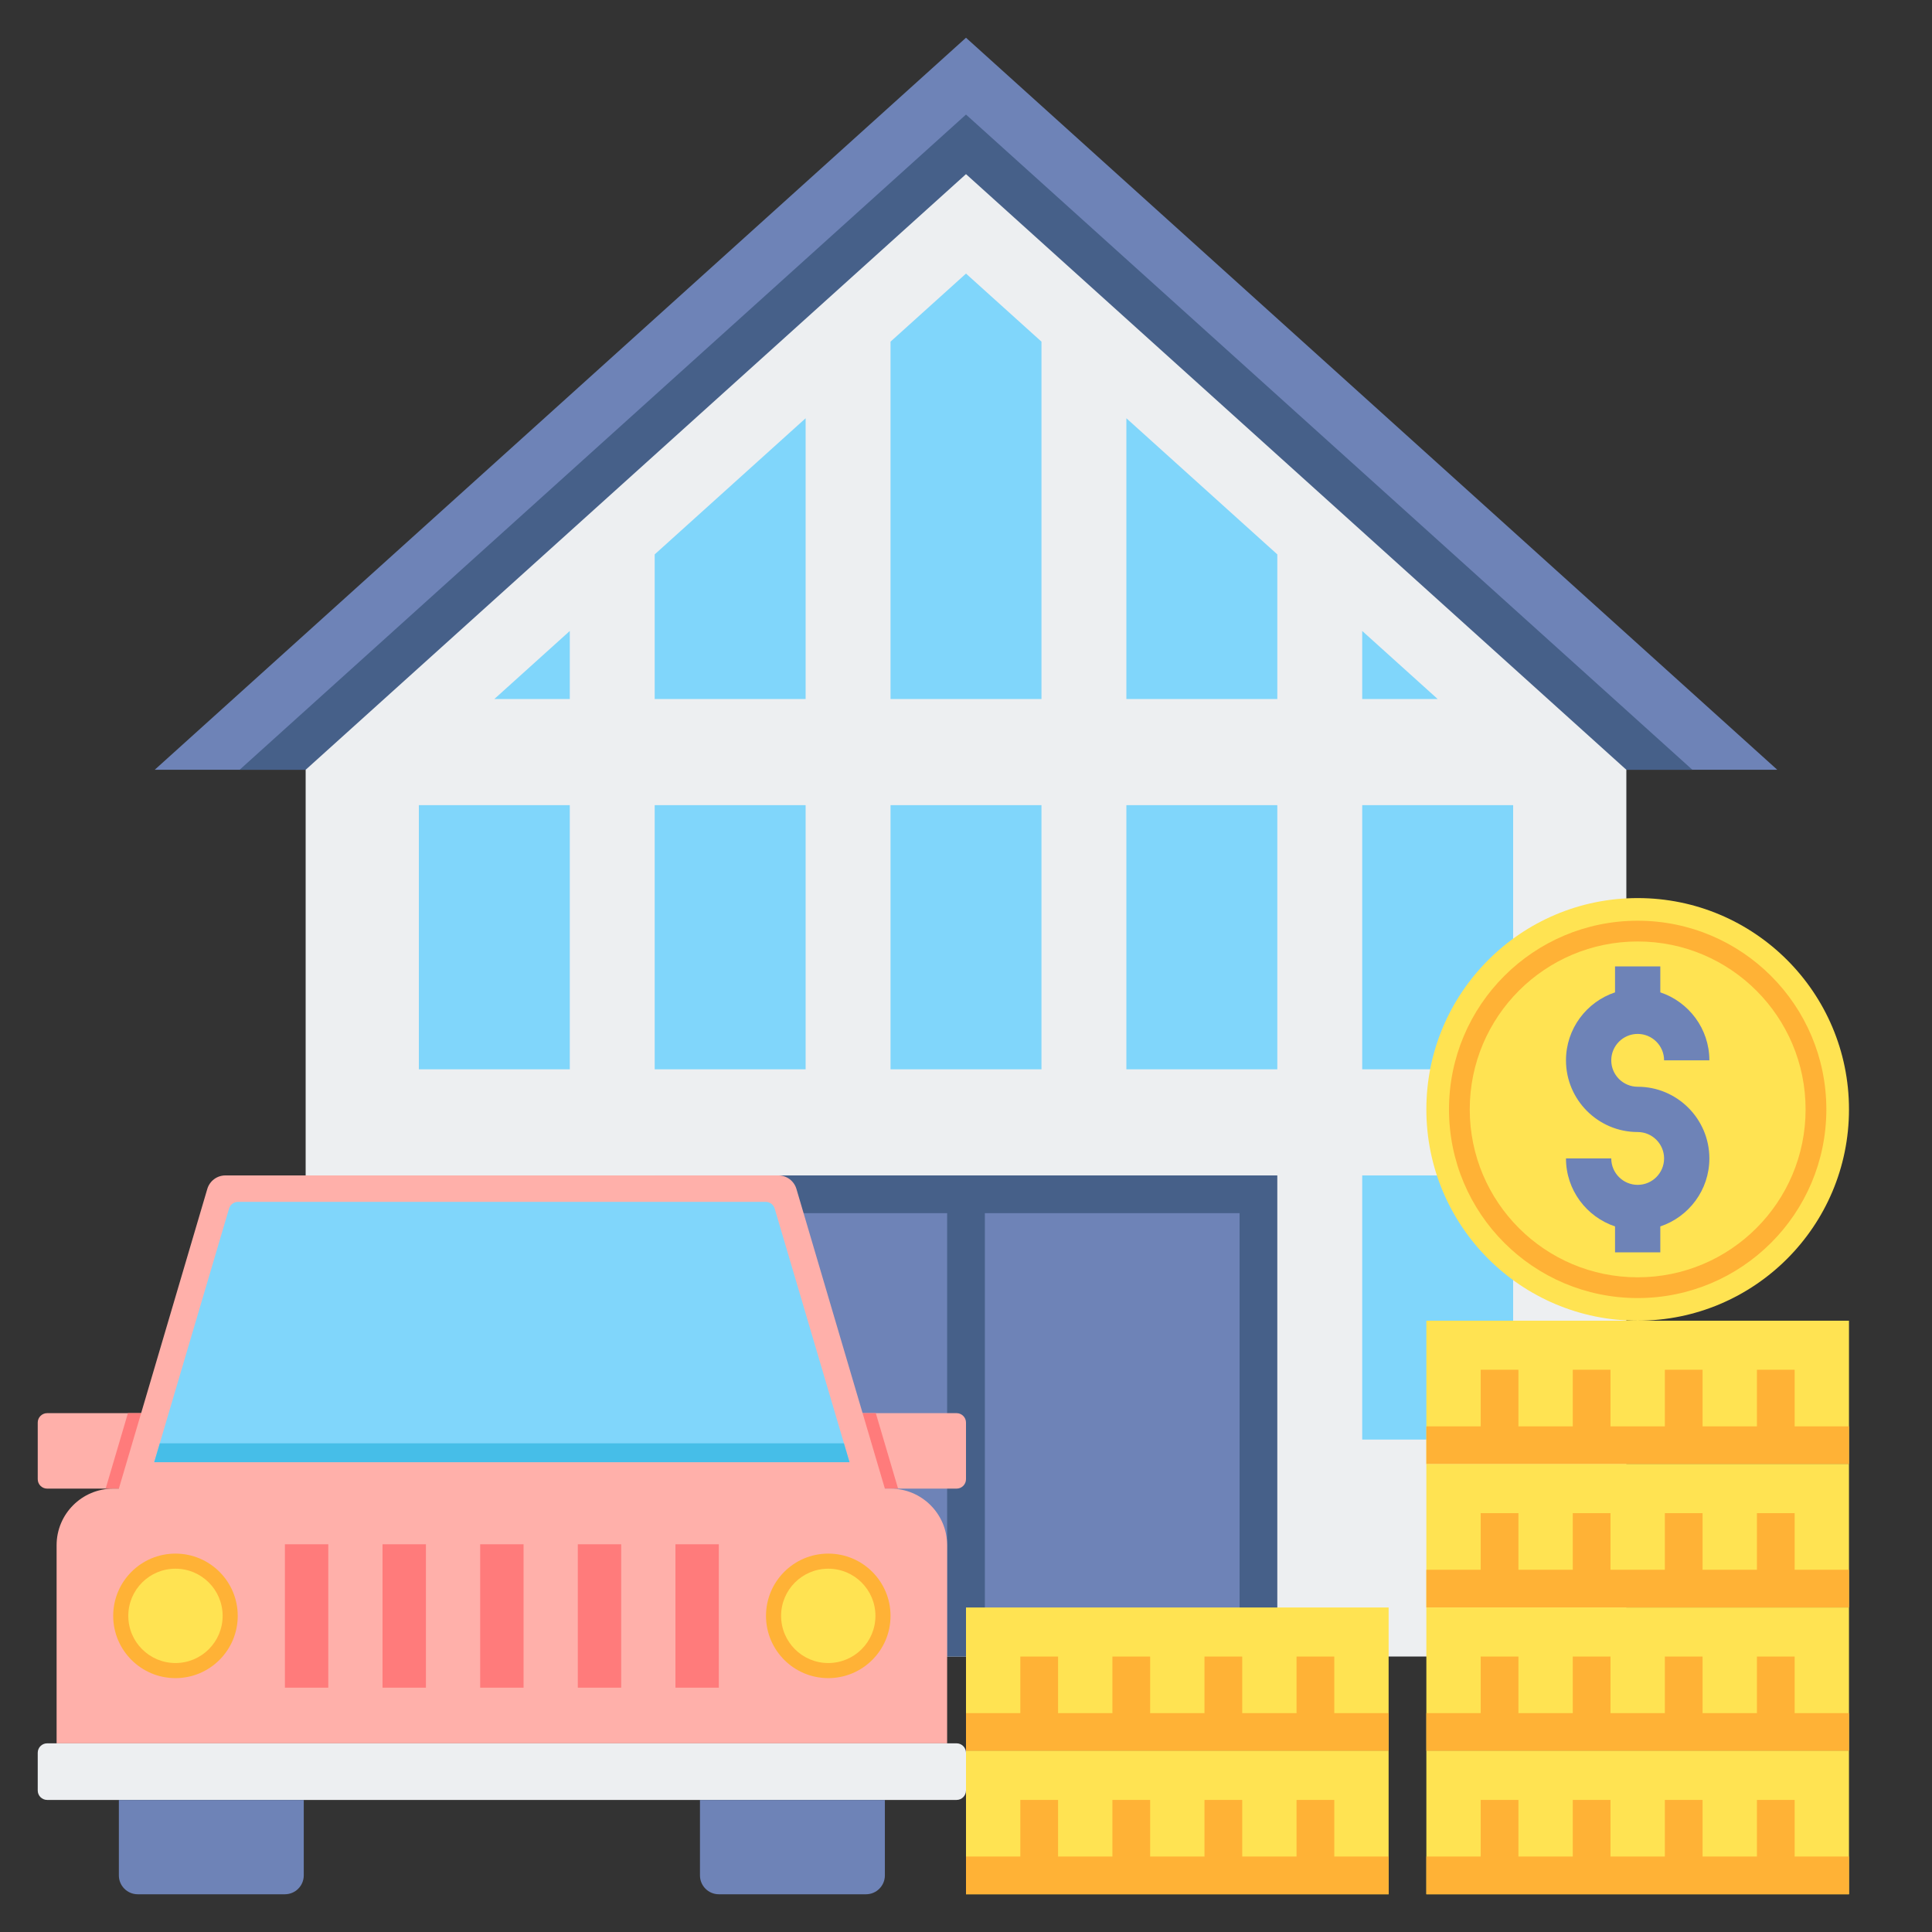 <svg xmlns="http://www.w3.org/2000/svg" enable-background="new 0 0 512 512" viewBox="0 0 512 512"><rect x="0" y="0" width="512" height="512" fill="#333333" stroke="none"/><polygon fill="#6e83b7" points="471 204 41 204 256 10"/><polygon fill="#466089" points="448.5 204 63.5 204 256 30.359"/><polygon fill="#edeff1" points="256 46.147 81 204 81 439 431 439 431 204"/><polygon fill="#80d6fb" points="151 167.21 151 185.25 131 185.25"/><polygon fill="#80d6fb" points="213.5 110.84 213.5 185.25 173.5 185.25 173.5 146.92"/><polygon fill="#80d6fb" points="276 90.54 276 185.25 236 185.25 236 90.54 256 72.5"/><polygon fill="#80d6fb" points="338.5 146.92 338.5 185.25 298.5 185.25 298.5 110.84"/><polygon fill="#80d6fb" points="381 185.25 361 185.25 361 167.21"/><rect width="40" height="70" x="111" y="213.375" fill="#80d6fb"/><rect width="40" height="70" x="173.5" y="213.375" fill="#80d6fb"/><rect width="40" height="70" x="236" y="213.375" fill="#80d6fb"/><rect width="40" height="70" x="298.5" y="213.375" fill="#80d6fb"/><rect width="40" height="70" x="361" y="213.375" fill="#80d6fb"/><g><rect width="40" height="70" x="111" y="311.5" fill="#80d6fb"/><rect width="40" height="70" x="361" y="311.5" fill="#80d6fb"/></g><g><polygon fill="#466089" points="338.5 311.5 338.5 439 273.024 439 260.267 439 173.5 439 173.5 311.5"/><rect width="67.5" height="117.5" x="183.5" y="321.5" fill="#6e83b7"/><rect width="67.5" height="117.5" x="261" y="321.5" fill="#6e83b7"/></g><g><path fill="#ffb0aa" d="M37.5,394.5h-25c-1.381,0-2.5-1.119-2.5-2.5v-15c0-1.381,1.119-2.5,2.5-2.5h25V394.5z"/><polygon fill="#ff7b7b" points="33.902 374.5 28 394.5 37.5 394.5 37.5 374.5"/><path fill="#ffb0aa" d="M228.5,394.5h25c1.381,0,2.5-1.119,2.5-2.5v-15c0-1.381-1.119-2.5-2.5-2.5h-25V394.5z"/><polygon fill="#ff7b7b" points="232.098 374.5 238 394.5 228.5 394.5 228.5 374.5"/><path fill="#ffb0aa" d="M236,394.5h-1.5l-23.436-79.415c-0.627-2.126-2.579-3.585-4.796-3.585H133H59.731c-2.216,0-4.168,1.459-4.796,3.585L31.5,394.5H30c-8.284,0-15,6.716-15,15V462h236v-52.5C251,401.216,244.284,394.5,236,394.5z"/><path fill="#80d6fb" d="M40.864,387.5l19.833-67.208c0.314-1.063,1.29-1.792,2.398-1.792h139.81c1.108,0,2.084,0.73,2.398,1.792l19.833,67.208H40.864z"/><polygon fill="#46bee8" points="42.34 382.5 40.864 387.5 225.136 387.5 223.66 382.5"/><path fill="#edeff1" d="M253.5,477h-241c-1.381,0-2.5-1.119-2.5-2.5v-10c0-1.381,1.119-2.5,2.5-2.5h241c1.381,0,2.5,1.119,2.5,2.5v10C256,475.881,254.881,477,253.5,477z"/><circle cx="46.5" cy="428.221" r="16.5" fill="#ffb236"/><circle cx="46.5" cy="428.221" r="12.5" fill="#ffe352"/><circle cx="219.5" cy="428.221" r="16.5" fill="#ffb236"/><circle cx="219.5" cy="428.221" r="12.5" fill="#ffe352"/><g><rect width="11.5" height="38" x="127.25" y="409.25" fill="#ff7b7b"/><rect width="11.5" height="38" x="153.125" y="409.25" fill="#ff7b7b"/><rect width="11.5" height="38" x="179" y="409.25" fill="#ff7b7b"/><rect width="11.5" height="38" x="75.5" y="409.25" fill="#ff7b7b"/><rect width="11.5" height="38" x="101.375" y="409.25" fill="#ff7b7b"/></g><path fill="#6e83b7" d="M75.5 502h-39c-2.761 0-5-2.239-5-5v-20h49v20C80.5 499.761 78.261 502 75.5 502zM229.5 502h-39c-2.761 0-5-2.239-5-5v-20h49v20C234.5 499.761 232.261 502 229.5 502z"/></g><g><circle cx="434" cy="294" r="56" fill="#ffe352"/><circle cx="434" cy="294" r="50" fill="#ffb236"/><circle cx="434" cy="294" r="44.5" fill="#ffe352"/><path fill="#6e83b7" d="M434,288c-3.859,0-7-3.14-7-7s3.141-7,7-7s7,3.14,7,7h12c0-8.378-5.458-15.494-13-18.014v-6.872h-12v6.872c-7.542,2.519-13,9.635-13,18.014c0,10.477,8.523,19,19,19c3.859,0,7,3.14,7,7s-3.141,7-7,7s-7-3.14-7-7h-12c0,8.378,5.458,15.494,13,18.014v6.872h12v-6.872c7.542-2.519,13-9.635,13-18.014C453,296.523,444.477,288,434,288z"/><rect width="112" height="38" x="378" y="350" fill="#ffe352"/><polygon fill="#ffb236" points="475.6 378 475.6 363 465.6 363 465.6 378 451.2 378 451.2 363 441.2 363 441.2 378 426.8 378 426.8 363 416.8 363 416.8 378 402.4 378 402.4 363 392.4 363 392.4 378 378 378 378 388 490 388 490 378"/><rect width="112" height="38" x="378" y="388" fill="#ffe352"/><polygon fill="#ffb236" points="475.6 416 475.6 401 465.6 401 465.6 416 451.2 416 451.2 401 441.2 401 441.2 416 426.8 416 426.8 401 416.8 401 416.8 416 402.4 416 402.4 401 392.4 401 392.4 416 378 416 378 426 490 426 490 416"/><rect width="112" height="38" x="378" y="426" fill="#ffe352"/><polygon fill="#ffb236" points="475.6 454 475.6 439 465.6 439 465.6 454 451.2 454 451.2 439 441.2 439 441.2 454 426.8 454 426.8 439 416.8 439 416.8 454 402.4 454 402.4 439 392.4 439 392.4 454 378 454 378 464 490 464 490 454"/><g><rect width="112" height="38" x="378" y="464" fill="#ffe352"/><polygon fill="#ffb236" points="475.6 492 475.6 477 465.6 477 465.6 492 451.2 492 451.2 477 441.2 477 441.2 492 426.8 492 426.8 477 416.8 477 416.8 492 402.4 492 402.4 477 392.4 477 392.4 492 378 492 378 502 490 502 490 492"/></g><g><rect width="112" height="38" x="256" y="426" fill="#ffe352"/><polygon fill="#ffb236" points="353.6 454 353.6 439 343.6 439 343.6 454 329.2 454 329.2 439 319.2 439 319.2 454 304.8 454 304.8 439 294.8 439 294.8 454 280.4 454 280.4 439 270.4 439 270.4 454 256 454 256 464 368 464 368 454"/><rect width="112" height="38" x="256" y="464" fill="#ffe352"/><polygon fill="#ffb236" points="353.6 492 353.6 477 343.6 477 343.6 492 329.2 492 329.2 477 319.2 477 319.2 492 304.8 492 304.8 477 294.8 477 294.8 492 280.4 492 280.4 477 270.4 477 270.4 492 256 492 256 502 368 502 368 492"/></g></g></svg>